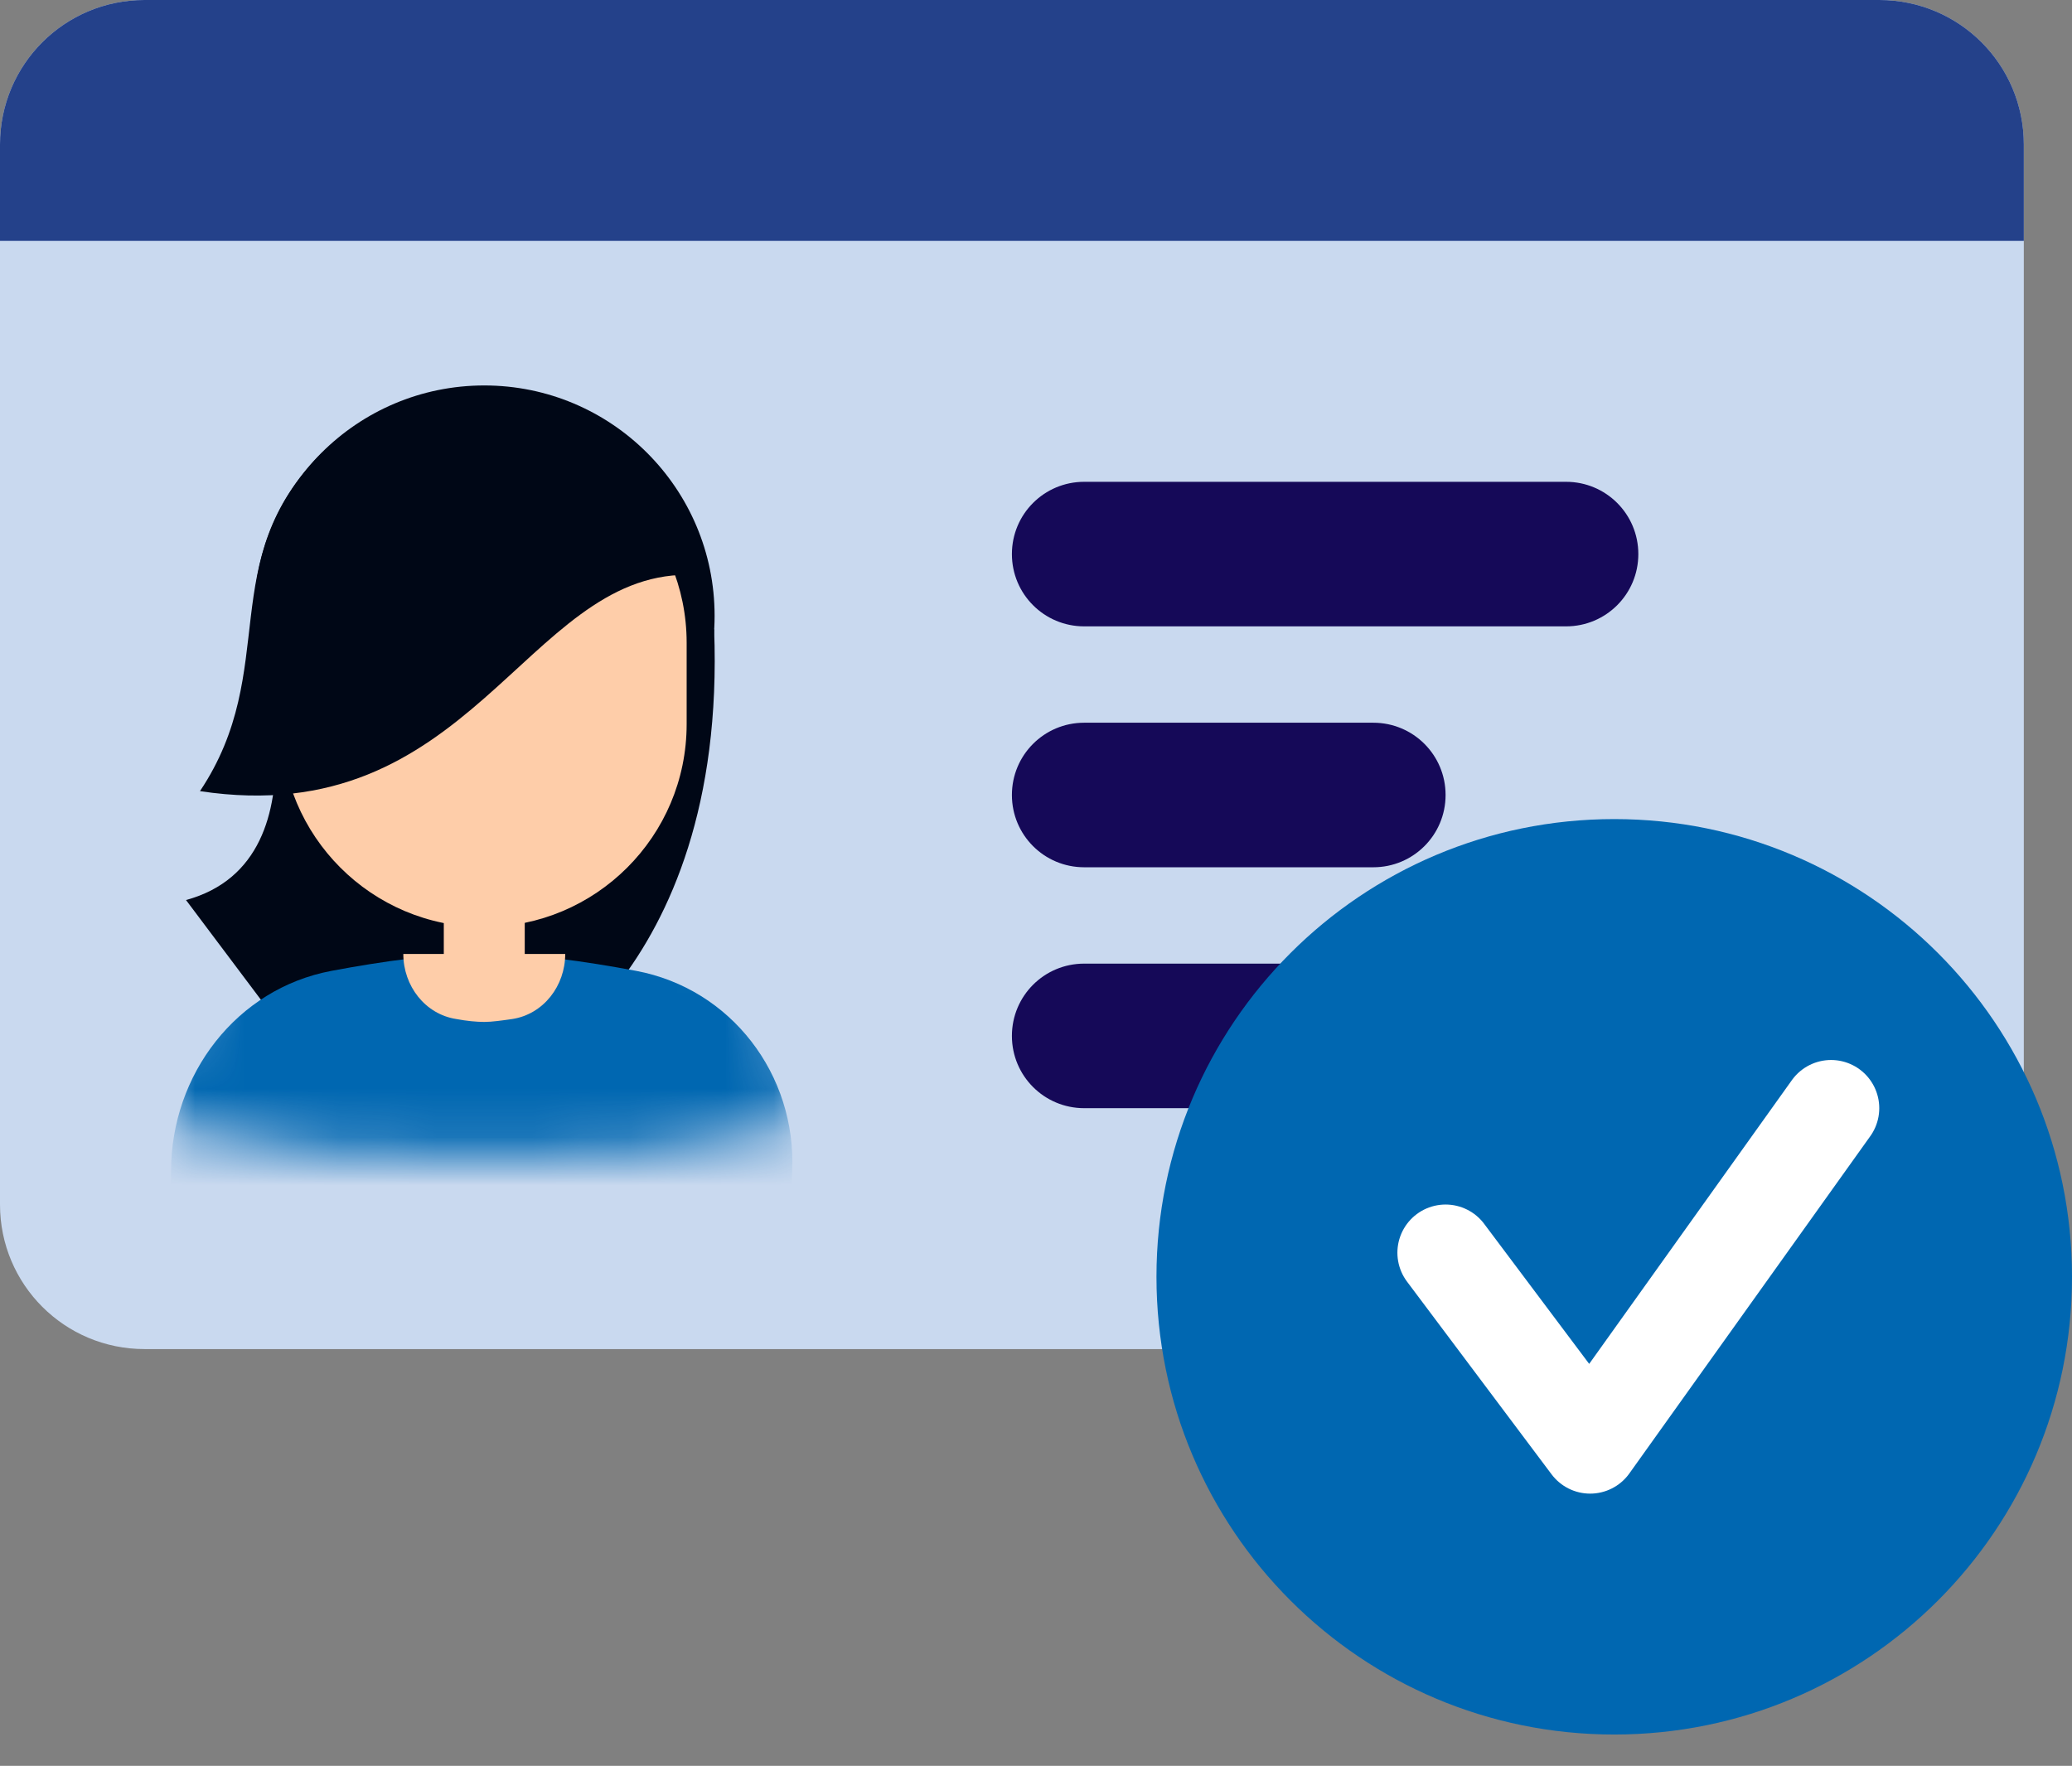 <?xml version="1.0" encoding="UTF-8"?>
<svg id="Layer_1" data-name="Layer 1" xmlns="http://www.w3.org/2000/svg" xmlns:xlink="http://www.w3.org/1999/xlink" viewBox="0 0 43 36.65">
  <rect x="0" y="0" width="43" height="36.65" fill="#808080" stroke="none"/>
  <defs>
    <style>
      .cls-1 {
        fill: #0067b1;
      }

      .cls-2 {
        fill: #000716;
      }

      .cls-3 {
        fill: #fecda9;
      }

      .cls-4 {
        fill: #c9d9ef;
      }

      .cls-5 {
        fill: #150958;
      }

      .cls-6 {
        fill: #24418a;
      }

      .cls-7 {
        stroke: #fff;
        stroke-linecap: round;
        stroke-linejoin: round;
        stroke-width: 2px;
      }

      .cls-7, .cls-8 {
        fill: none;
      }

      .cls-8 {
        mask: url(#mask);
      }

      .cls-9 {
        fill: #002573;
        fill-rule: evenodd;
      }
    </style>
    <mask id="mask" x="3.55" y="18.1" width="12.9" height="18.55" maskUnits="userSpaceOnUse">
      <g id="mask0_13457_616" data-name="mask0 13457 616">
        <path class="cls-9" d="m16.4,23.38c-1.93.48-4.22.62-6.42.62s-4.5-.14-6.43-.62c0-.26,0-.51,0-.76,0-2.01,1.36-3.79,3.33-4.16,1.06-.2,2.21-.36,3.16-.36s2.1.16,3.16.36c1.97.37,3.33,2.15,3.24,4.16-.01.25-.02.51-.04.77Z"/>
      </g>
    </mask>
  </defs>
  <path class="cls-4" d="m0,3C0,1.34,1.34,0,3,0h36c1.66,0,3,1.34,3,3v22c0,1.66-1.34,3-3,3H3c-1.66,0-3-1.34-3-3V3Z"/>
  <path class="cls-6" d="m0,3C0,1.34,1.34,0,3,0h36c1.66,0,3,1.34,3,3v2H0v-2Z"/>
  <path class="cls-5" d="m22.5,10h10c.83,0,1.5.67,1.5,1.5h0c0,.83-.67,1.5-1.5,1.5h-10c-.83,0-1.5-.67-1.5-1.5h0c0-.83.67-1.5,1.5-1.5Z"/>
  <path class="cls-5" d="m22.5,15h6c.83,0,1.5.67,1.5,1.5h0c0,.83-.67,1.5-1.5,1.5h-6c-.83,0-1.5-.67-1.5-1.5h0c0-.83.67-1.5,1.5-1.5Z"/>
  <path class="cls-5" d="m22.5,20h6c.83,0,1.5.67,1.5,1.5h0c0,.83-.67,1.5-1.5,1.5h-6c-.83,0-1.5-.67-1.5-1.5h0c0-.83.67-1.5,1.5-1.5Z"/>
  <path class="cls-2" d="m5.27,13.06h9.55c.28,7.3-4.21,9.27-4.21,9.27-3.93.28-4.78-.56-4.78-.56,5.62-1.69-.28-.84-.28-.84l-1.69-2.25c3.09-.84,1.4-5.62,1.4-5.62Z"/>
  <g class="cls-8">
    <g>
      <path class="cls-1" d="m3.55,24.31c0-2.01,1.36-3.79,3.33-4.16,1.06-.2,2.21-.36,3.16-.36s2.1.16,3.16.36c1.97.37,3.33,2.15,3.24,4.16-.25,5.54-1.43,12.34-6.96,12.34s-5.96-6.8-5.93-12.34Z"/>
      <path class="cls-3" d="m8.36,19.8h3.37c0,.66-.45,1.25-1.1,1.35-.21.03-.42.06-.58.06s-.37-.02-.58-.06c-.65-.1-1.1-.69-1.1-1.35h0Z"/>
    </g>
  </g>
  <circle class="cls-2" cx="10.05" cy="12.78" r="4.78"/>
  <path class="cls-3" d="m5.83,13.34c0-2.33,1.89-4.21,4.21-4.21h0c2.33,0,4.21,1.89,4.21,4.21v1.69c0,2.33-1.89,4.21-4.21,4.21h0c-2.33,0-4.21-1.89-4.21-4.21v-1.69Z"/>
  <path class="cls-3" d="m9.2,15.87h1.69v3.93c0,.47-.38.84-.84.84h0c-.47,0-.84-.38-.84-.84v-3.93Z"/>
  <path class="cls-2" d="m14.26,11.93c-3.37,0-4.49,5.34-10.11,4.49,1.69-2.53.28-4.78,2.53-7.02l.56-.28,2.81-.56,3.37,1.12.84,2.25Z"/>
  <path class="cls-1" d="m33.5,17h0c5.25,0,9.5,4.25,9.5,9.5h0c0,5.25-4.25,9.5-9.5,9.5h0c-5.25,0-9.5-4.25-9.5-9.5h0c0-5.25,4.25-9.5,9.5-9.5Z"/>
  <path class="cls-7" d="m30,26l3,4,5-7"/>
</svg>